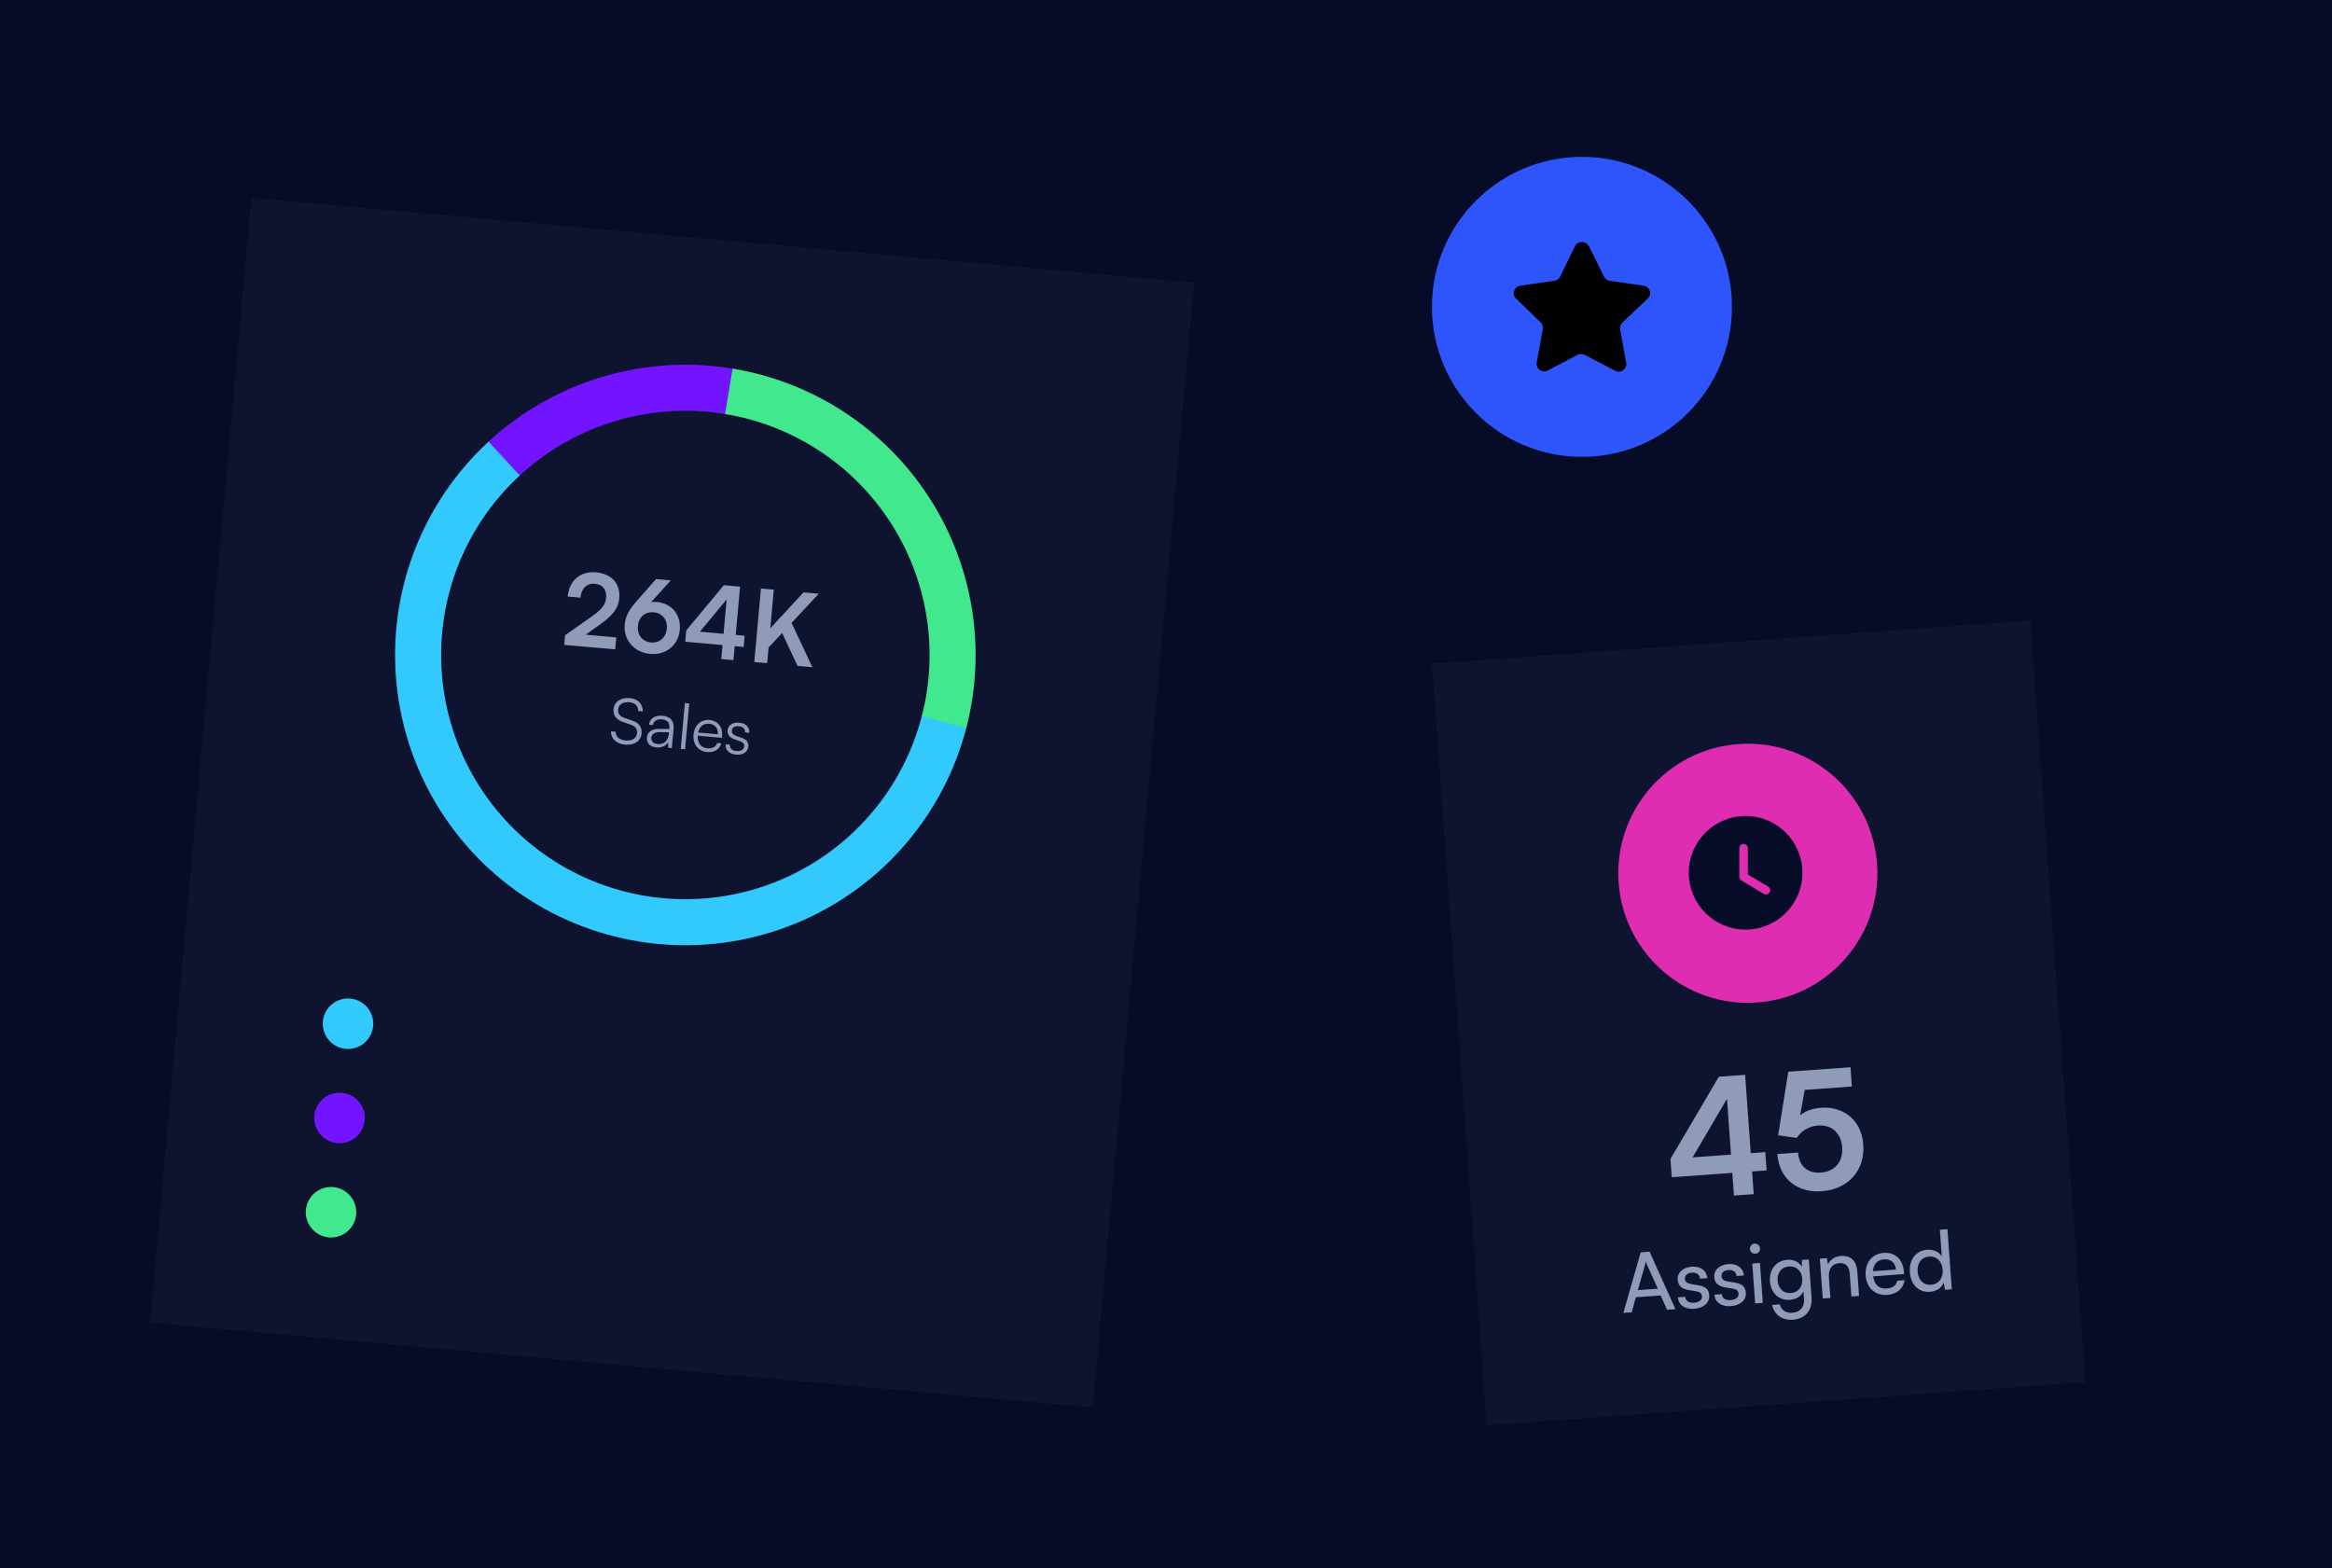 <svg width="342" height="230" viewBox="0 0 342 230" fill="none" xmlns="http://www.w3.org/2000/svg">
<rect width="342" height="230" fill="#060B27"/>
<rect x="36.868" y="29" width="138.808" height="165.645" transform="rotate(5.15 36.868 29)" fill="#0E1330"/>
<path d="M141.797 106.425C140.181 112.86 137.083 118.829 132.75 123.855C128.417 128.88 122.969 132.823 116.842 135.369C110.714 137.915 104.076 138.993 97.458 138.517C90.839 138.041 84.424 136.025 78.723 132.629C73.023 129.233 68.195 124.551 64.626 118.957C61.056 113.363 58.844 107.013 58.166 100.412C57.487 93.811 58.361 87.144 60.717 80.941C63.074 74.738 66.848 69.172 71.738 64.687L76.301 69.662C72.186 73.436 69.011 78.119 67.028 83.338C65.045 88.557 64.31 94.168 64.881 99.722C65.452 105.276 67.313 110.619 70.317 115.326C73.32 120.032 77.382 123.972 82.178 126.829C86.975 129.687 92.373 131.383 97.942 131.784C103.511 132.184 109.096 131.277 114.252 129.135C119.408 126.993 123.992 123.675 127.637 119.447C131.283 115.218 133.89 110.196 135.249 104.781L141.797 106.425Z" fill="#32CAFD"/>
<path d="M71.648 64.77C76.488 60.305 82.298 57.024 88.621 55.185C94.944 53.346 101.607 52.999 108.087 54.171L106.886 60.813C101.433 59.827 95.827 60.12 90.507 61.667C85.186 63.214 80.298 65.975 76.225 69.732L71.648 64.77Z" fill="#7214FF"/>
<path d="M107.439 54.059C113.273 55.021 118.843 57.188 123.793 60.423C128.744 63.657 132.966 67.887 136.19 72.844C139.415 77.8 141.572 83.374 142.524 89.21C143.475 95.046 143.2 101.016 141.716 106.74L135.181 105.046C136.43 100.23 136.661 95.207 135.861 90.296C135.06 85.385 133.245 80.696 130.532 76.525C127.819 72.355 124.266 68.796 120.101 66.074C115.936 63.353 111.249 61.529 106.34 60.719L107.439 54.059Z" fill="#41E88D"/>
<path d="M90.223 95.236L90.381 93.482L85.898 93.078L87.995 91.587C89.758 90.333 90.686 89.272 90.821 87.768C91.018 85.586 89.706 84.144 87.405 83.937C85.12 83.731 83.477 85.129 83.25 87.487L85.123 87.656C85.263 86.271 86.074 85.512 87.254 85.618C88.389 85.72 88.99 86.473 88.88 87.697C88.787 88.73 88.237 89.393 86.665 90.501L82.872 93.162L82.745 94.577L90.223 95.236ZM93.604 87.885C92.247 89.413 91.734 90.318 91.617 91.616C91.418 93.828 93.004 95.695 95.334 95.905C97.634 96.112 99.49 94.659 99.697 92.359C99.894 90.176 98.53 88.478 96.304 88.277C96.038 88.253 95.754 88.272 95.482 88.322L98.372 85.119L96.219 84.925L93.604 87.885ZM93.548 91.805C93.665 90.507 94.601 89.685 95.884 89.8C97.123 89.912 97.912 90.89 97.795 92.188C97.676 93.5 96.709 94.334 95.485 94.224C94.217 94.11 93.429 93.117 93.548 91.805ZM109.06 94.883L109.209 93.231L107.896 93.113L108.534 86.034L106.16 85.82L100.641 92.459L100.492 94.111L105.963 94.603L105.779 96.653L107.563 96.814L107.748 94.764L109.06 94.883ZM102.647 92.64L106.567 87.909L106.112 92.952L102.647 92.64ZM113.482 86.48L111.594 86.31L110.622 97.09L112.51 97.26L112.717 94.96L114.708 92.835L116.963 97.661L119.146 97.858L116.09 91.354L120.073 87.074L117.847 86.874L112.971 92.143L113.482 86.48Z" fill="#8F9BB7"/>
<path d="M89.981 104.018C89.9 104.921 90.39 105.56 91.4 105.902L92.49 106.279C93.185 106.508 93.482 106.925 93.429 107.515C93.361 108.271 92.701 108.685 91.733 108.598C90.83 108.517 90.263 108.01 90.288 107.316L89.606 107.254C89.592 108.34 90.397 109.091 91.678 109.206C93.043 109.329 93.993 108.681 94.096 107.538C94.177 106.644 93.695 106.006 92.685 105.664L91.577 105.286C90.901 105.048 90.593 104.649 90.646 104.068C90.713 103.322 91.364 102.897 92.295 102.981C93.125 103.056 93.594 103.525 93.6 104.279L94.273 104.339C94.271 103.224 93.547 102.49 92.359 102.383C91.031 102.263 90.081 102.912 89.981 104.018ZM96.263 109.62C97.019 109.688 97.657 109.411 97.985 108.874L97.997 109.664L98.531 109.713L98.791 106.828C98.898 105.648 98.189 105.064 97.156 104.971C96.06 104.872 95.27 105.386 95.189 106.289L95.769 106.342C95.823 105.743 96.316 105.434 97.09 105.504C97.744 105.563 98.245 105.887 98.166 106.762L98.152 106.91L96.667 106.896C95.618 106.886 94.945 107.345 94.871 108.165C94.8 108.949 95.314 109.534 96.263 109.62ZM96.457 109.117C95.849 109.062 95.469 108.749 95.518 108.205C95.562 107.707 95.937 107.37 96.782 107.371L98.109 107.389L98.088 107.628C98 108.596 97.398 109.202 96.457 109.117ZM100.471 109.887L101.077 103.169L100.441 103.111L99.835 109.83L100.471 109.887ZM103.685 110.288C104.735 110.383 105.472 109.939 105.797 109.02L105.188 108.965C104.969 109.54 104.471 109.811 103.743 109.746C102.784 109.659 102.27 108.981 102.321 107.889L105.87 108.209L105.898 107.896C106.012 106.633 105.269 105.702 104.061 105.593C102.79 105.479 101.837 106.359 101.711 107.751C101.585 109.152 102.376 110.171 103.685 110.288ZM104.012 106.137C104.851 106.212 105.353 106.834 105.275 107.691L102.381 107.43C102.571 106.564 103.174 106.061 104.012 106.137ZM106.428 109.161C106.353 109.99 106.932 110.581 107.937 110.672C108.95 110.763 109.68 110.299 109.752 109.497C109.81 108.852 109.492 108.461 108.736 108.198L107.988 107.935C107.51 107.772 107.292 107.51 107.323 107.169C107.366 106.69 107.741 106.454 108.367 106.511C108.966 106.565 109.298 106.901 109.27 107.419L109.888 107.475C109.935 106.643 109.373 106.072 108.433 105.987C107.475 105.901 106.775 106.339 106.705 107.123C106.65 107.731 106.991 108.171 107.748 108.434L108.495 108.697C109.009 108.873 109.174 109.102 109.141 109.47C109.098 109.949 108.666 110.208 107.975 110.146C107.348 110.089 106.99 109.732 107.036 109.215L106.428 109.161Z" fill="#8F9BB7"/>
<circle cx="51.038" cy="150.136" r="3.702" transform="rotate(5.15 51.038 150.136)" fill="#32CAFD"/>
<circle cx="49.792" cy="163.961" r="3.702" transform="rotate(5.15 49.792 163.961)" fill="#7214FF"/>
<circle cx="48.546" cy="177.785" r="3.702" transform="rotate(5.15 48.546 177.785)" fill="#41E88D"/>
<circle cx="232" cy="45" r="22" fill="#2D55FB"/>
<rect width="24" height="24" transform="translate(220 33)" fill="#2D55FB"/>
<path d="M237.919 47.32C237.66 47.571 237.541 47.934 237.6 48.29L238.489 53.21C238.564 53.627 238.388 54.049 238.039 54.29C237.697 54.54 237.242 54.57 236.869 54.37L232.44 52.06C232.286 51.978 232.115 51.934 231.94 51.929H231.669C231.575 51.943 231.483 51.973 231.399 52.019L226.969 54.34C226.75 54.45 226.502 54.489 226.259 54.45C225.667 54.338 225.272 53.774 225.369 53.179L226.259 48.259C226.318 47.9 226.199 47.535 225.94 47.28L222.329 43.78C222.027 43.487 221.922 43.047 222.06 42.65C222.194 42.254 222.536 41.965 222.949 41.9L227.919 41.179C228.297 41.14 228.629 40.91 228.799 40.57L230.989 36.08C231.041 35.98 231.108 35.888 231.189 35.81L231.279 35.74C231.326 35.688 231.38 35.645 231.44 35.61L231.549 35.57L231.719 35.5H232.14C232.516 35.539 232.847 35.764 233.02 36.1L235.239 40.57C235.399 40.897 235.71 41.124 236.069 41.179L241.039 41.9C241.459 41.96 241.81 42.25 241.949 42.65C242.08 43.051 241.967 43.491 241.659 43.78L237.919 47.32Z" fill="black"/>
<rect x="210" y="97.321" width="88" height="112" transform="rotate(-4.119 210 97.321)" fill="#0E1330"/>
<circle cx="256.329" cy="128.073" r="19" transform="rotate(-4.119 256.329 128.073)" fill="#DF2DB1"/>
<path d="M256 119.667C260.608 119.667 264.333 123.4 264.333 128C264.333 132.609 260.608 136.334 256 136.334C251.4 136.334 247.667 132.609 247.667 128C247.667 123.4 251.4 119.667 256 119.667ZM255.708 123.775C255.367 123.775 255.083 124.05 255.083 124.4V128.609C255.083 128.825 255.2 129.025 255.392 129.142L258.658 131.092C258.758 131.15 258.867 131.184 258.983 131.184C259.192 131.184 259.4 131.075 259.517 130.875C259.692 130.584 259.6 130.2 259.3 130.017L256.333 128.25V124.4C256.333 124.05 256.05 123.775 255.708 123.775Z" fill="#060B27"/>
<path d="M259.082 171.651L258.889 168.97L256.758 169.124L255.931 157.634L252.077 157.911L244.981 169.972L245.174 172.653L254.055 172.013L254.294 175.341L257.191 175.132L256.951 171.805L259.082 171.651ZM248.236 169.738L253.272 161.146L253.862 169.332L248.236 169.738ZM267.161 174.703C271.063 174.422 273.534 171.645 273.261 167.863C273.013 164.416 270.52 162.213 267.025 162.465C265.829 162.551 264.798 162.938 264 163.549L264.671 159.844L271.589 159.345L271.386 156.521L262.265 157.177L260.771 166.501L263.518 166.881C264.074 165.926 265.247 165.168 266.588 165.071C268.694 164.92 270.015 166.22 270.161 168.255C270.315 170.385 269.095 171.821 267.036 171.969C265.097 172.109 263.84 171.02 263.697 169.033L260.657 169.252C260.912 172.795 263.498 174.967 267.161 174.703Z" fill="#8F9BB7"/>
<path d="M239.298 192.459L239.909 190.25L243.548 189.988L244.481 192.086L245.714 191.997L241.919 183.572L240.614 183.666L238.077 192.547L239.298 192.459ZM241.251 185.497C241.298 185.313 241.343 185.106 241.359 184.984C241.392 185.114 241.467 185.313 241.538 185.477L243.127 188.995L240.195 189.207L241.251 185.497ZM246.071 190.263C246.151 191.376 247.078 192.044 248.454 191.944C249.843 191.844 250.749 191.069 250.669 189.956C250.606 189.083 250.083 188.663 249.072 188.495L248.025 188.318C247.44 188.216 247.134 187.973 247.105 187.578C247.066 187.04 247.439 186.7 248.145 186.649C248.827 186.6 249.249 186.942 249.315 187.527L250.392 187.45C250.288 186.338 249.399 185.68 248.118 185.773C246.825 185.866 245.965 186.614 246.042 187.691C246.105 188.552 246.632 189.032 247.692 189.208L248.738 189.373C249.36 189.485 249.569 189.711 249.597 190.106C249.636 190.644 249.204 191 248.414 191.057C247.672 191.11 247.192 190.784 247.149 190.186L246.071 190.263ZM251.436 189.877C251.516 190.99 252.443 191.657 253.819 191.558C255.208 191.458 256.114 190.683 256.034 189.57C255.971 188.696 255.448 188.277 254.437 188.109L253.39 187.932C252.805 187.829 252.499 187.587 252.47 187.192C252.431 186.653 252.804 186.314 253.51 186.263C254.192 186.214 254.614 186.556 254.68 187.141L255.757 187.063C255.653 185.952 254.764 185.294 253.483 185.386C252.19 185.479 251.33 186.227 251.407 187.304C251.47 188.166 251.997 188.645 253.057 188.822L254.103 188.987C254.725 189.099 254.934 189.324 254.962 189.719C255.001 190.258 254.569 190.614 253.779 190.671C253.037 190.724 252.557 190.398 252.514 189.799L251.436 189.877ZM257.432 183.875C257.839 183.846 258.15 183.486 258.12 183.079C258.09 182.66 257.732 182.361 257.325 182.391C256.918 182.42 256.606 182.767 256.636 183.186C256.665 183.593 257.025 183.904 257.432 183.875ZM257.402 191.156L258.528 191.075L258.106 185.222L256.981 185.303L257.402 191.156ZM259.568 187.908C259.686 189.547 260.832 190.752 262.496 190.633C263.417 190.566 264.154 190.104 264.488 189.394L264.572 190.567C264.653 191.68 263.986 192.45 262.885 192.529C261.903 192.6 261.221 192.144 261.015 191.293L259.89 191.374C260.213 192.842 261.366 193.661 262.958 193.547C264.754 193.418 265.806 192.163 265.673 190.319L265.269 184.706L264.264 184.778L264.252 185.778C263.828 185.074 263.067 184.696 262.121 184.764C260.422 184.887 259.449 186.256 259.568 187.908ZM260.692 187.803C260.614 186.726 261.222 185.816 262.347 185.735C263.497 185.652 264.225 186.417 264.306 187.542C264.389 188.692 263.754 189.555 262.617 189.637C261.515 189.717 260.771 188.904 260.692 187.803ZM268.439 190.361L268.216 187.261C268.134 186.124 268.69 185.326 269.744 185.25C270.605 185.188 271.19 185.627 271.276 186.812L271.515 190.139L272.641 190.058L272.383 186.48C272.275 184.983 271.501 184.089 269.957 184.2C269.131 184.259 268.417 184.708 268.095 185.405L267.91 184.516L266.893 184.589L267.314 190.442L268.439 190.361ZM276.735 189.908C278.183 189.804 279.113 189.027 279.31 187.749L278.257 187.825C278.114 188.509 277.565 188.91 276.691 188.973C275.578 189.053 274.883 188.417 274.71 187.19L279.234 186.853L279.203 186.434C279.078 184.698 277.907 183.627 276.243 183.747C274.543 183.87 273.474 185.222 273.606 187.053C273.737 188.873 275.011 190.032 276.735 189.908ZM276.311 184.693C277.304 184.621 277.985 185.222 278.055 186.191L274.68 186.435C274.749 185.395 275.329 184.764 276.311 184.693ZM283.042 189.454C283.976 189.386 284.736 188.923 285.062 188.093L285.234 189.151L286.24 189.079L285.605 180.27L284.492 180.35L284.773 184.252C284.326 183.562 283.544 183.222 282.646 183.286C280.911 183.411 279.964 184.803 280.093 186.598C280.222 188.381 281.343 189.576 283.042 189.454ZM283.196 188.42C282.047 188.503 281.315 187.689 281.228 186.48C281.142 185.283 281.75 184.373 282.899 184.291C284.048 184.208 284.816 185.019 284.902 186.216C284.99 187.437 284.345 188.337 283.196 188.42Z" fill="#8F9BB7"/>
</svg>
